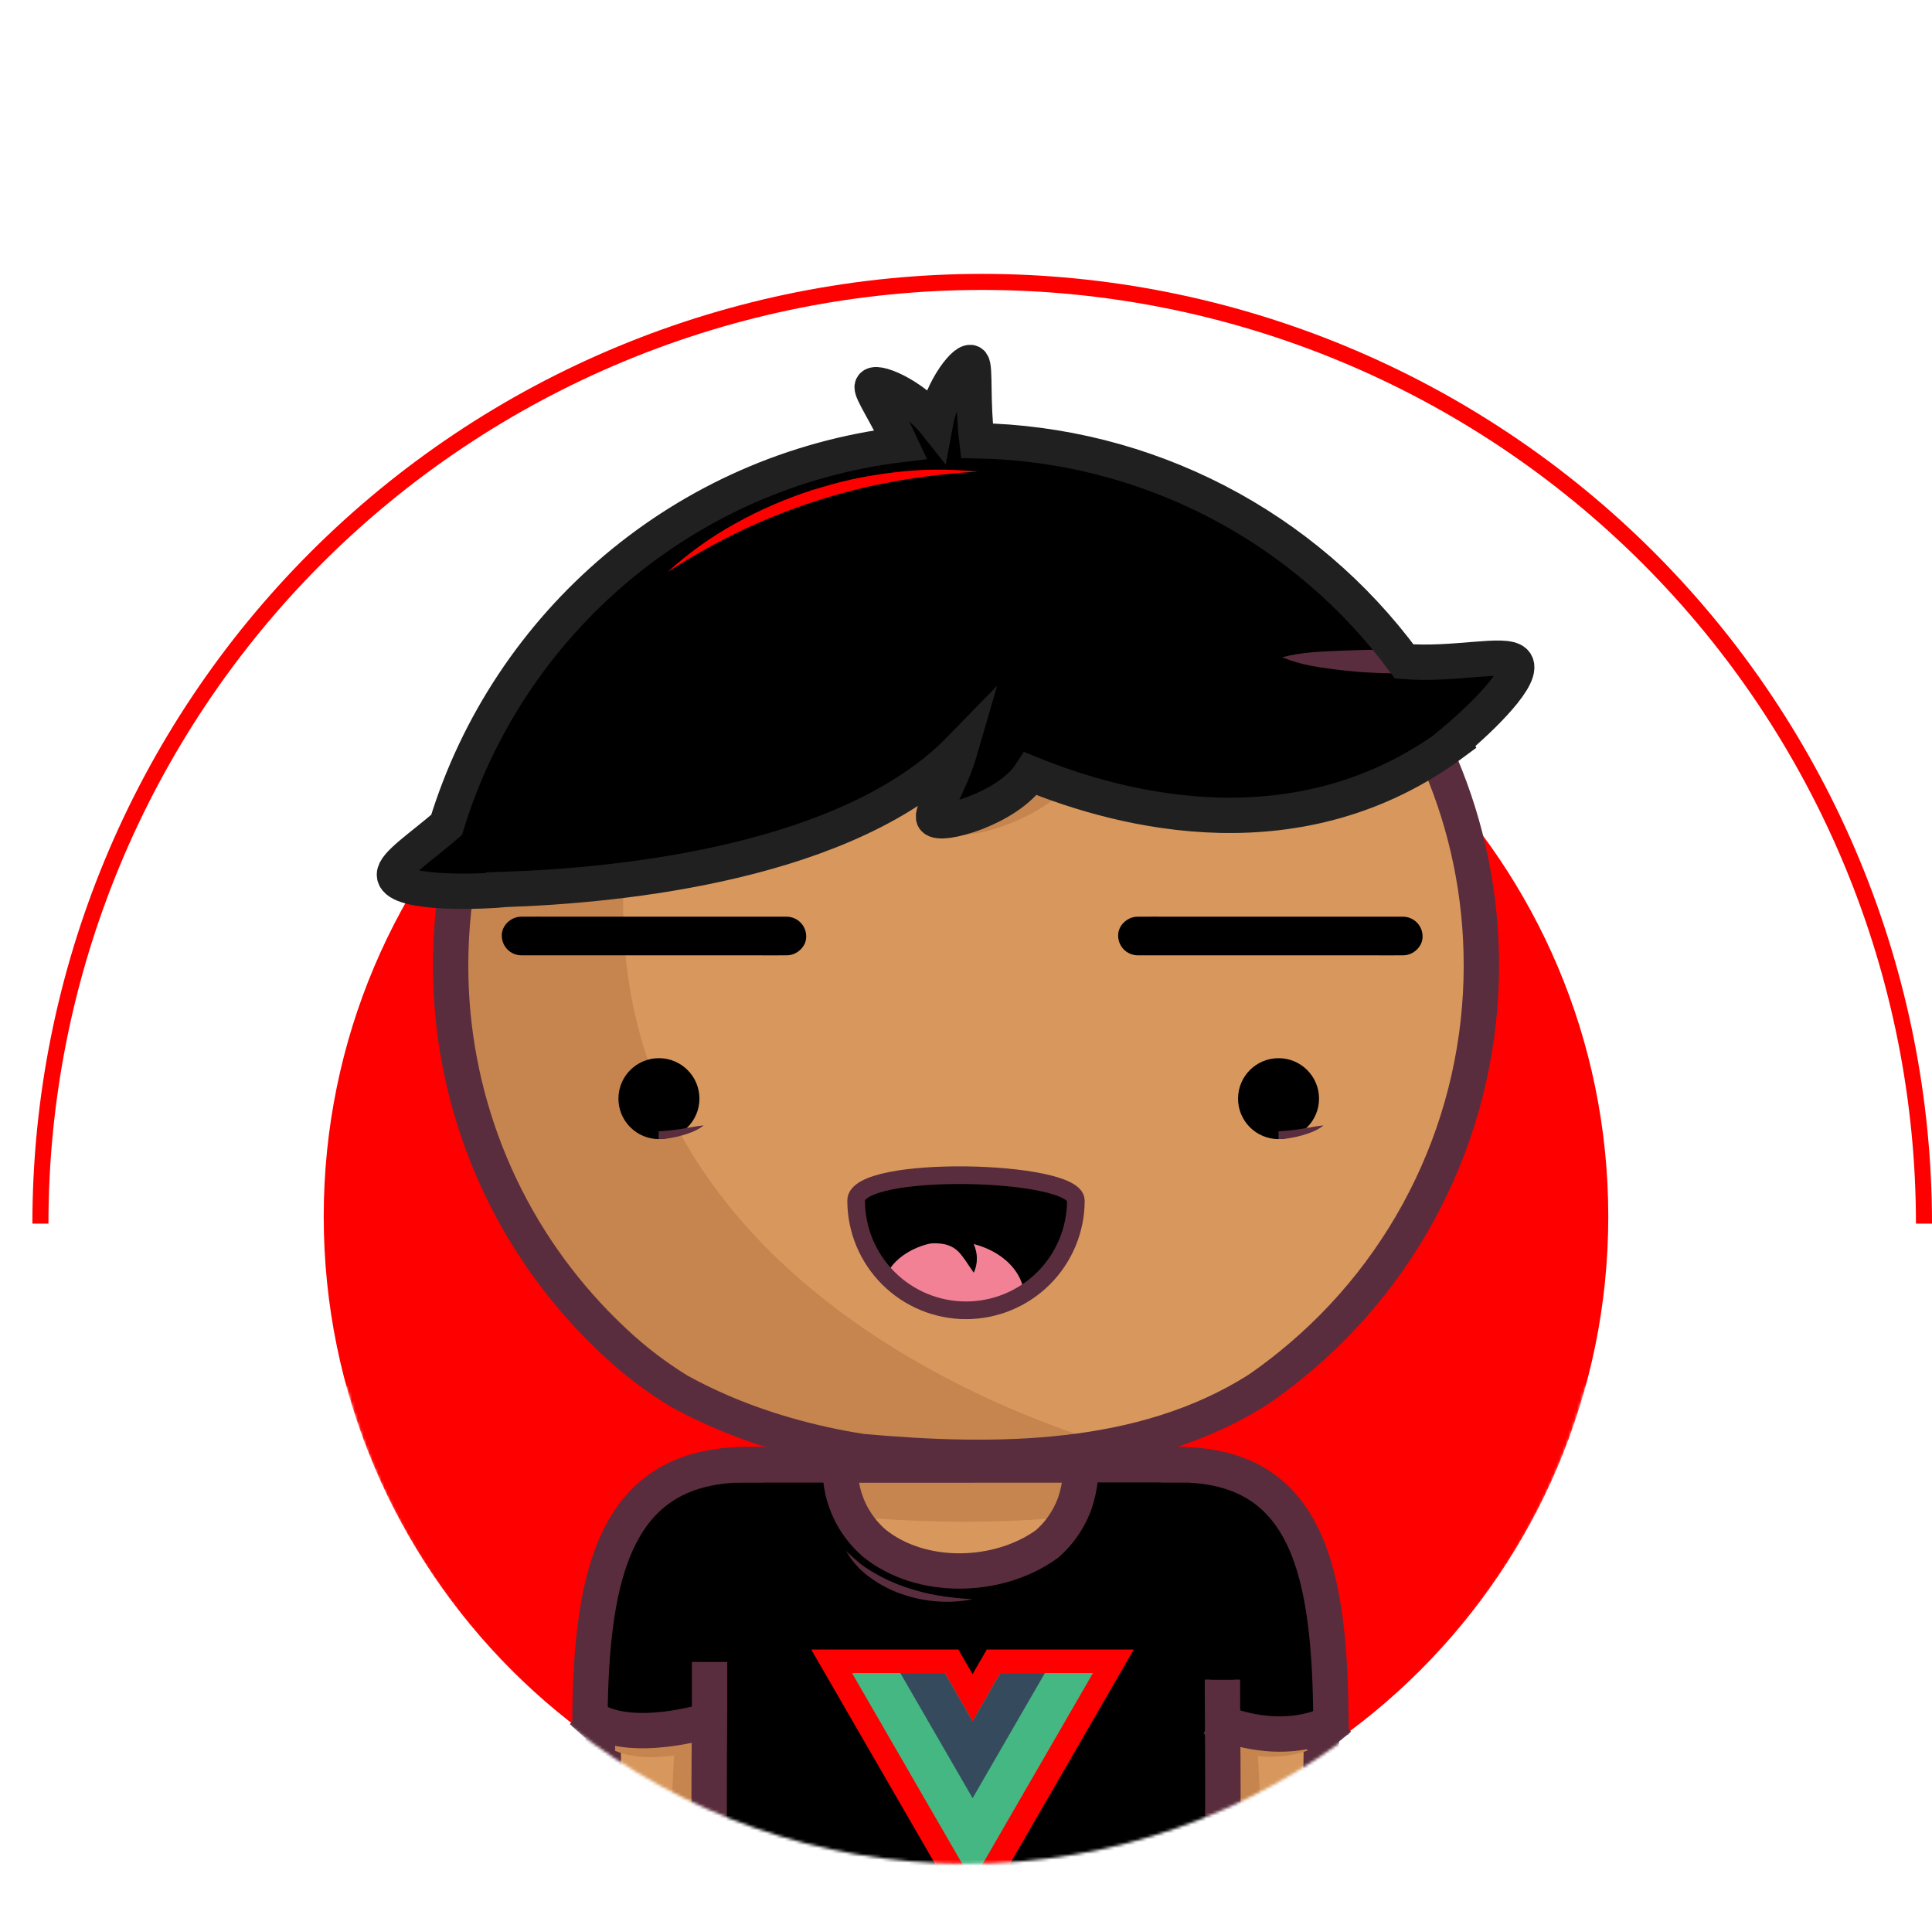 <svg width="656" height="649" viewBox="0 0 656 649" fill="none" xmlns="http://www.w3.org/2000/svg">
<mask id="mask0_360_111" style="mask-type:luminance" maskUnits="userSpaceOnUse" x="0" y="0" width="656" height="633">
<path d="M656 0H0V470.892H117.555C142.732 564.23 227.402 632.88 328 632.88C428.598 632.88 513.268 564.23 538.445 470.892H656V0Z" fill="white"/>
</mask>
<g mask="url(#mask0_360_111)">
<path d="M328 631.039C448.443 631.039 546.082 533.467 546.082 413.105C546.082 292.743 448.443 195.171 328 195.171C207.557 195.171 109.918 292.743 109.918 413.105C109.918 533.467 207.557 631.039 328 631.039Z" fill="#FF0000"/>
<path d="M400.16 497.383C459.698 497.383 447.392 572.274 447.963 655.556H400.16V497.383Z" fill="#D8985D"/>
<path d="M415.077 545.337L400.16 570.333L407.625 655.556H428.46C428.965 537.379 415.077 545.337 415.077 545.337Z" fill="#C6854E"/>
<path d="M153.012 327.778C153.012 231.201 231.358 152.908 328 152.908C424.642 152.908 502.988 231.201 502.988 327.778C503.013 353.8 497.214 379.498 486.017 402.991C474.82 426.484 458.507 447.177 438.273 463.556C434.683 466.476 430.979 469.249 427.161 471.875C387.696 496.911 337.84 496.911 292.832 492.906C288.463 492.25 284.107 491.424 279.784 490.474C262.511 486.671 245.79 480.804 230.341 472.249C226.523 469.898 222.821 467.359 219.235 464.632C215.631 461.889 212.171 458.961 208.87 455.86C205.748 452.963 202.732 449.951 199.824 446.827C169.686 414.507 152.954 371.955 153.012 327.778Z" fill="#D8985D"/>
<path d="M176.864 415.937C177.323 416.724 177.776 417.51 178.248 418.284C178.53 418.756 178.826 419.215 179.121 419.687C179.554 420.388 179.987 421.09 180.433 421.778C180.748 422.276 181.089 422.761 181.391 423.246C181.824 423.902 182.257 424.557 182.703 425.213C183.037 425.711 183.359 426.209 183.726 426.708C184.159 427.363 184.592 427.966 185.038 428.596C185.392 429.1 185.76 429.599 186.12 430.103C186.481 430.608 186.999 431.316 187.432 431.919C187.865 432.522 188.187 432.922 188.567 433.421C188.948 433.919 189.466 434.601 189.925 435.191C190.384 435.781 190.706 436.18 191.099 436.672C191.493 437.164 192.024 437.826 192.49 438.396C192.956 438.967 193.297 439.373 193.704 439.858C194.11 440.343 194.648 440.986 195.127 441.543C195.606 442.1 195.96 442.507 196.38 442.985L197.837 444.624C198.263 445.103 198.696 445.568 199.149 446.04C199.713 446.656 200.283 447.266 200.854 447.869L201.648 448.708C202.494 449.587 203.347 450.465 204.213 451.33L204.383 451.507C205.23 452.346 206.089 453.179 206.948 454.005L207.985 454.988C208.608 455.572 209.231 456.155 209.861 456.732L210.622 457.427C211.278 458.043 211.993 458.646 212.682 459.249C214.825 461.116 217.011 462.905 219.242 464.618C222.824 467.346 226.526 469.885 230.348 472.236C245.797 480.758 262.492 486.658 279.791 490.46C284.114 491.411 288.469 492.23 292.838 492.893C320.456 495.351 349.91 496.288 377.646 490.873C333.543 477.9 121.747 401.685 255.053 168.792C253.269 169.612 251.51 170.458 249.765 171.336L249.378 171.526C248.578 171.926 247.778 172.339 246.984 172.759L246.328 173.106C243.861 174.417 241.421 175.774 239.027 177.19L238.436 177.538C237.675 177.99 236.921 178.449 236.167 178.914L235.596 179.268C233.252 180.732 230.945 182.247 228.675 183.811L227.967 184.303C227.252 184.801 226.55 185.299 225.848 185.804L225.415 186.112C223.985 187.157 222.572 188.214 221.177 189.285L220.77 189.6C220.114 190.111 219.458 190.636 218.802 191.167L218.035 191.783C217.379 192.314 216.723 192.845 216.067 193.389C214.683 194.536 213.318 195.716 211.973 196.909L211.225 197.565L209.461 199.171L208.608 199.944C206.736 201.693 204.906 203.478 203.117 205.3L202.212 206.225C201.694 206.762 201.176 207.3 200.664 207.844C200.362 208.165 200.06 208.499 199.765 208.814C198.864 209.776 197.976 210.75 197.102 211.738C196.807 212.072 196.505 212.393 196.21 212.747C195.744 213.278 195.285 213.816 194.825 214.354L193.835 215.527C193.389 216.058 192.943 216.589 192.523 217.127C192.169 217.559 191.814 217.998 191.467 218.438C190.765 219.31 190.076 220.181 189.394 221.06C189.04 221.519 188.685 221.978 188.338 222.443C187.99 222.909 187.55 223.485 187.163 224.016C186.776 224.547 186.461 224.967 186.12 225.446C185.779 225.924 185.379 226.462 185.018 226.973C184.397 227.847 183.785 228.732 183.181 229.628C182.853 230.107 182.525 230.598 182.204 231.083C181.883 231.568 181.482 232.172 181.128 232.722L180.151 234.237L179.049 236.013C178.767 236.465 178.485 236.918 178.209 237.37C177.625 238.327 177.061 239.291 176.497 240.255L175.697 241.671C175.342 242.293 174.988 242.923 174.64 243.552C174.378 244.031 174.116 244.509 173.86 244.988C173.44 245.768 173.027 246.554 172.613 247.341L171.826 248.875C171.406 249.714 170.986 250.547 170.573 251.392C170.357 251.845 170.134 252.304 169.917 252.763C169.576 253.477 169.261 254.198 168.913 254.919C168.71 255.352 168.513 255.785 168.317 256.23C167.831 257.31 167.357 258.402 166.893 259.508C166.749 259.849 166.611 260.197 166.467 260.537C166.119 261.37 165.778 262.203 165.443 263.042C165.266 263.481 165.096 263.92 164.925 264.353C164.597 265.179 164.269 266.011 163.974 266.844C163.836 267.204 163.698 267.565 163.567 267.926C163.156 269.075 162.751 270.224 162.353 271.374L161.986 272.488C161.697 273.362 161.415 274.236 161.14 275.11L160.746 276.363C160.438 277.372 160.136 278.382 159.848 279.398C159.782 279.614 159.716 279.83 159.657 280.053C159.316 281.26 158.988 282.47 158.673 283.685C158.568 284.072 158.477 284.465 158.378 284.852C158.149 285.763 157.925 286.674 157.722 287.592L157.447 288.739C157.165 289.985 156.889 291.231 156.633 292.483L156.535 292.987C156.312 294.102 156.093 295.216 155.879 296.331C155.807 296.731 155.741 297.124 155.669 297.524C155.498 298.501 155.334 299.491 155.183 300.474C155.131 300.808 155.072 301.129 155.026 301.47C154.829 302.749 154.652 304.034 154.481 305.325L154.383 306.177C154.252 307.22 154.134 308.268 154.022 309.317C153.983 309.711 153.937 310.104 153.898 310.504C153.793 311.605 153.694 312.713 153.602 313.821C153.602 314.05 153.563 314.273 153.55 314.477C153.454 315.788 153.368 317.11 153.294 318.443C153.294 318.79 153.294 319.144 153.248 319.492C153.204 320.523 153.165 321.552 153.13 322.579C153.13 322.966 153.13 323.353 153.13 323.74C153.13 325.083 153.078 326.434 153.078 327.784C153.078 327.784 153.078 327.83 153.078 327.85C153.078 329.305 153.078 330.747 153.13 332.19C153.13 332.688 153.169 333.186 153.183 333.684C153.215 334.648 153.248 335.612 153.294 336.575C153.294 337.159 153.366 337.736 153.399 338.319C153.452 339.191 153.497 340.063 153.563 340.941C153.609 341.597 153.668 342.18 153.721 342.797C153.793 343.623 153.858 344.449 153.944 345.268C154.003 345.924 154.081 346.54 154.147 347.176C154.239 347.969 154.324 348.769 154.422 349.562C154.501 350.217 154.593 350.873 154.678 351.496C154.783 352.269 154.888 353.049 155.006 353.823C155.105 354.479 155.21 355.134 155.315 355.79C155.433 356.55 155.557 357.317 155.689 358.078C155.807 358.733 155.925 359.389 156.049 360.044C156.187 360.798 156.331 361.552 156.476 362.299C156.62 363.047 156.745 363.61 156.882 364.266C157.04 365.013 157.197 365.754 157.368 366.495C157.538 367.236 157.657 367.806 157.814 368.416C157.985 369.156 158.168 369.891 158.352 370.618C158.536 371.346 158.673 371.897 158.837 372.526C159.034 373.26 159.231 373.988 159.434 374.716C159.605 375.371 159.782 375.974 159.966 376.597C160.176 377.325 160.392 378.046 160.622 378.767C160.851 379.488 161.002 380.006 161.199 380.629C161.396 381.251 161.658 382.064 161.894 382.779C162.13 383.493 162.301 384.005 162.511 384.614C162.76 385.329 163.009 386.044 163.265 386.758C163.482 387.355 163.692 387.958 163.921 388.554L164.735 390.698C164.964 391.281 165.187 391.871 165.391 392.455C165.679 393.169 165.975 393.891 166.27 394.605C166.506 395.169 166.736 395.739 166.978 396.303C167.287 397.037 167.634 397.758 167.929 398.486C168.172 399.024 168.408 399.568 168.651 400.105C168.992 400.866 169.353 401.613 169.701 402.36L170.409 403.868C170.809 404.694 171.223 405.507 171.636 406.326C171.846 406.739 172.043 407.159 172.259 407.572C173.519 410.024 174.831 412.443 176.195 414.829C176.385 415.137 176.628 415.537 176.864 415.937Z" fill="#C6854E"/>
<path d="M153.012 327.778C153.012 231.201 231.358 152.908 328 152.908C424.642 152.908 502.988 231.201 502.988 327.778C503.013 353.8 497.214 379.498 486.017 402.991C474.82 426.484 458.507 447.177 438.273 463.556C434.683 466.476 430.979 469.249 427.161 471.875C387.696 496.911 337.84 496.911 292.832 492.906C288.463 492.25 284.107 491.424 279.784 490.474C262.511 486.671 245.79 480.804 230.341 472.249C226.523 469.898 222.821 467.359 219.235 464.632C215.631 461.889 212.171 458.961 208.87 455.86C205.748 452.963 202.732 449.951 199.824 446.827C169.686 414.507 152.954 371.955 153.012 327.778Z" stroke="#592D3D" stroke-width="12" stroke-miterlimit="10"/>
<path d="M253.295 497.383C193.749 497.383 206.063 572.274 205.492 655.556H253.295V497.383Z" fill="#D8985D"/>
<path d="M240.903 545.337L255.84 570.333L248.368 655.556H227.553C227.022 537.379 240.903 545.337 240.903 545.337Z" fill="#C6854E"/>
<path d="M406.372 701.444H249.628C247.318 701.443 245.104 700.525 243.472 698.892C241.84 697.26 240.923 695.046 240.923 692.739V506.089C240.923 503.781 241.84 501.568 243.472 499.935C245.104 498.303 247.318 497.385 249.628 497.383H402.627C411.214 497.383 415.091 502.405 415.091 510.416V692.712C415.094 693.858 414.871 694.994 414.434 696.054C413.998 697.113 413.356 698.076 412.546 698.888C411.736 699.699 410.774 700.342 409.714 700.781C408.655 701.22 407.519 701.445 406.372 701.444Z" fill="#D8985D"/>
<path d="M412.657 502.562C412.003 501.758 411.45 500.878 411.01 499.94C409.435 498.706 407.561 497.912 405.579 497.639C404.602 497.488 403.615 497.413 402.627 497.416H249.628C247.324 497.418 245.115 498.331 243.483 499.956C241.852 501.582 240.931 503.787 240.923 506.089C259.947 512.92 295.561 516.735 328 516.735C369.367 516.735 396.473 510.606 412.657 502.562Z" fill="#C6854E"/>
<path d="M400.16 497.383C459.698 497.383 447.392 572.274 447.963 655.556H415.077" stroke="#592D3D" stroke-width="12" stroke-miterlimit="10" stroke-linecap="square"/>
<path d="M253.295 497.383C193.749 497.383 206.063 572.274 205.492 655.556H238.338" stroke="#592D3D" stroke-width="12" stroke-miterlimit="10" stroke-linecap="square"/>
<path d="M249.628 497.449L402.627 497.383" stroke="#592D3D" stroke-width="12" stroke-miterlimit="10"/>
<path d="M249.628 701.444H326.13C254.528 701.444 259.933 549.893 240.922 549.893V692.713C240.919 693.857 241.142 694.992 241.577 696.051C242.013 697.109 242.654 698.072 243.462 698.883C244.271 699.694 245.232 700.338 246.29 700.777C247.348 701.217 248.482 701.444 249.628 701.444Z" fill="#C6854E"/>
<path d="M236.986 564.335C236.862 561.929 236.914 559.523 237.019 557.124C237.124 554.725 237.328 552.306 237.583 549.913C237.715 548.707 237.846 547.507 238.01 546.301C238.174 545.094 238.331 543.895 238.567 542.689C239.033 540.192 239.824 537.768 240.922 535.477C242.02 537.768 242.812 540.192 243.277 542.689C243.514 543.895 243.684 545.094 243.835 546.301C243.986 547.507 244.13 548.707 244.261 549.913C244.511 552.319 244.708 554.725 244.819 557.124C244.931 559.523 244.983 561.936 244.858 564.335H236.986Z" fill="#592D3D"/>
<path d="M415.077 570.333V575.578C415.248 597.867 415.248 620.811 415.077 642.936C415.077 644.818 415.077 646.686 415.077 648.528V692.719C415.08 693.863 414.857 694.997 414.421 696.055C413.984 697.113 413.344 698.075 412.535 698.885C411.727 699.696 410.766 700.339 409.709 700.778C408.651 701.217 407.517 701.444 406.372 701.444H249.628C247.318 701.443 245.104 700.525 243.472 698.892C241.839 697.26 240.923 695.046 240.923 692.739V654.585C240.923 652.94 240.923 651.262 240.923 649.57C240.759 626.711 240.759 603.767 240.923 580.54V564.335" stroke="#592D3D" stroke-width="12" stroke-miterlimit="10"/>
<path d="M411.142 570.333C411.017 567.6 411.076 564.859 411.181 562.119C411.286 559.379 411.489 556.645 411.738 553.905C411.87 552.535 412.007 551.165 412.165 549.795C412.322 548.425 412.486 547.061 412.722 545.691C413.179 542.869 413.97 540.112 415.078 537.477C416.185 540.112 416.976 542.869 417.433 545.691C417.669 547.061 417.839 548.431 417.99 549.795C418.141 551.158 418.285 552.535 418.417 553.905C418.666 556.645 418.869 559.379 418.974 562.119C419.079 564.859 419.138 567.6 419.014 570.333H411.142Z" fill="#592D3D"/>
<path d="M374.366 552.273C374.51 546.078 382.382 543.456 386.318 547.389C386.958 548.041 387.463 548.814 387.804 549.661C388.145 550.509 388.316 551.415 388.306 552.328C388.297 553.242 388.107 554.144 387.749 554.985C387.39 555.825 386.87 556.586 386.217 557.226C385.564 557.865 384.791 558.369 383.943 558.71C383.095 559.051 382.188 559.221 381.274 559.212C380.36 559.203 379.457 559.013 378.616 558.655C377.775 558.297 377.013 557.776 376.373 557.124C375.735 556.488 375.228 555.732 374.884 554.899C374.539 554.067 374.363 553.174 374.366 552.273Z" fill="#592D3D"/>
<path d="M267.72 552.076C267.582 546.733 273.486 544.111 277.422 546.078C282.67 548.044 282.67 555.256 277.422 558.533C274.798 559.844 272.174 558.533 269.714 556.908C269.08 556.273 268.577 555.52 268.235 554.691C267.893 553.862 267.718 552.973 267.72 552.076Z" fill="#592D3D"/>
<path d="M328 545.271C328.469 546.507 328.799 547.791 328.984 549.1C329.179 550.367 329.286 551.646 329.305 552.928L329.502 560.592C329.561 563.142 329.64 565.699 329.666 568.255L329.778 575.906C329.929 586.113 329.922 596.333 329.961 606.546C330.001 616.76 330.079 626.973 329.961 637.187C329.902 642.294 329.765 647.4 329.614 652.507C329.548 655.057 329.423 657.614 329.174 660.164C328.951 662.741 328.563 665.3 328.013 667.828C327.463 665.3 327.075 662.741 326.852 660.164C326.603 657.614 326.478 655.057 326.412 652.507C326.261 647.4 326.124 642.294 326.065 637.187C325.933 626.973 326.065 616.76 326.065 606.546C326.065 596.333 326.065 586.126 326.183 575.912L326.294 568.242L326.511 560.585L326.727 552.928C326.751 551.646 326.861 550.367 327.055 549.1C327.227 547.793 327.544 546.509 328 545.271Z" fill="#C6854E"/>
<path d="M278.944 578.856C279.917 578.393 280.948 578.063 282.008 577.872C283.021 577.682 284.048 577.572 285.078 577.544L291.212 577.328L303.479 577.059C311.652 576.935 319.82 576.902 328 576.882C336.18 576.863 344.354 576.777 352.528 576.882C356.615 576.941 360.702 577.079 364.795 577.23C366.835 577.302 368.882 577.426 370.922 577.669C372.994 577.899 375.045 578.289 377.056 578.836C375.046 579.387 372.994 579.775 370.922 579.996C368.882 580.245 366.835 580.37 364.795 580.435C360.702 580.586 356.615 580.717 352.528 580.776C344.354 580.901 336.18 580.776 328 580.776C319.82 580.776 311.646 580.776 303.466 580.678C299.379 580.639 295.292 580.508 291.212 580.35L285.078 580.127C284.05 580.1 283.025 579.99 282.014 579.8C280.954 579.623 279.921 579.305 278.944 578.856Z" fill="#C6854E"/>
<path d="M290.221 599.427C290.996 599.058 291.824 598.812 292.674 598.699C293.461 598.588 294.256 598.555 295.049 598.601C296.617 598.666 298.185 598.706 299.753 598.739C302.888 598.811 306.024 598.837 309.16 598.85C315.477 598.85 321.683 598.902 328.026 598.712C334.37 598.522 340.661 598.43 346.971 598.457C350.127 598.457 353.282 598.542 356.431 598.614C358.016 598.635 359.599 598.738 361.174 598.922C362.792 599.101 364.39 599.437 365.943 599.925C364.426 600.52 362.852 600.96 361.246 601.236C359.682 601.518 358.103 601.706 356.516 601.8C353.354 602.029 350.192 602.226 347.037 602.338C340.713 602.574 334.396 602.547 328.092 602.633C324.936 602.633 321.788 602.777 318.593 602.698C315.398 602.619 312.236 602.613 309.068 602.495C305.899 602.377 302.718 602.115 299.556 601.787C297.968 601.61 296.394 601.413 294.813 601.197C294.015 601.099 293.229 600.915 292.471 600.646C291.657 600.371 290.896 599.958 290.221 599.427Z" fill="#C6854E"/>
<path d="M287.938 622.693C288.716 622.235 289.562 621.903 290.444 621.709C291.266 621.518 292.106 621.411 292.95 621.388L297.955 621.178C301.294 621.06 304.64 620.962 307.979 620.909C314.657 620.811 321.335 620.811 328 620.811C334.665 620.811 341.356 620.7 348.034 620.811C351.373 620.87 354.712 621.008 358.051 621.159C359.726 621.215 361.397 621.359 363.057 621.591C364.766 621.826 366.448 622.223 368.081 622.778C366.454 623.322 364.778 623.711 363.076 623.938C361.415 624.176 359.742 624.322 358.064 624.377C354.725 624.528 351.386 624.666 348.047 624.725C341.369 624.856 334.685 624.764 328.006 624.725C321.328 624.685 314.65 624.685 307.972 624.561C304.633 624.495 301.288 624.377 297.949 624.24L292.943 623.997C292.099 623.972 291.26 623.862 290.437 623.669C289.557 623.479 288.714 623.149 287.938 622.693Z" fill="#C6854E"/>
<path d="M444.637 594.163C444.774 569.835 443.843 548.228 439.566 531.629C432.96 515.004 421.08 505.092 400.16 505.092L415.11 593.278C415.11 593.278 429.883 599.991 444.637 594.163Z" fill="#C6854E"/>
<path d="M450.285 587.24C449.536 587.858 448.722 588.392 447.858 588.833" stroke="#592D3D" stroke-width="12" stroke-miterlimit="10" stroke-linecap="square"/>
<path d="M213.928 530.921C209.448 547.684 208.68 569.684 208.851 594.51C221.905 600.109 241.926 593.101 241.926 593.101L253.295 506.41C233.044 506.39 220.973 515.503 213.928 530.921Z" fill="#C6854E"/>
<path d="M402.626 497.383H367.065V497.449C367.066 500.4 366.749 503.343 366.12 506.227C365.814 507.629 365.433 509.014 364.979 510.376C363.527 514.444 361.299 518.191 358.419 521.409C357.499 522.441 356.513 523.411 355.467 524.313C338.955 536.244 312.715 536.9 296.768 523.933C295.05 522.433 293.487 520.764 292.104 518.951C289.231 515.182 287.196 510.844 286.134 506.227C285.823 504.8 285.589 503.358 285.432 501.906C285.268 500.426 285.187 498.938 285.189 497.449V497.383H249.628C247.318 497.385 245.104 498.303 243.472 499.935C241.839 501.568 240.922 503.781 240.922 506.089V692.712C240.919 693.857 241.142 694.992 241.577 696.051C242.013 697.109 242.654 698.072 243.462 698.883C244.271 699.694 245.232 700.338 246.29 700.777C247.348 701.217 248.482 701.444 249.628 701.444H406.372C408.681 701.443 410.896 700.525 412.528 698.892C414.16 697.26 415.077 695.046 415.077 692.739V510.416C415.077 502.405 411.213 497.383 402.626 497.383Z" fill="black"/>
<path d="M400.16 497.383C441.842 497.383 448.31 534.094 448.638 584.683C436.437 592.301 416.553 585.542 416.553 585.542L400.16 497.383Z" fill="black"/>
<path d="M415.077 545.337L400.16 570.333L407.625 655.556H415.241V586.296L426.577 588.191C422.858 540.879 415.077 545.337 415.077 545.337Z" fill="black"/>
<path d="M253.295 497.383C212.767 497.383 203.55 532.652 202.881 581.071C215.345 594.091 240.929 584.074 240.929 584.074L253.295 497.383Z" fill="black"/>
<path d="M240.903 545.337V584.1L229.547 586.925C233.267 540.958 240.903 545.337 240.903 545.337Z" fill="black"/>
<path d="M400.16 497.383C444.381 497.383 451.623 534.284 451.918 585.083C434.731 593.232 416.553 585.542 416.553 585.542" stroke="#592D3D" stroke-width="12" stroke-miterlimit="10" stroke-linecap="square"/>
<path d="M253.295 497.383C209.48 497.383 200.762 533.242 200.316 583.077C213.856 592.766 240.896 584.1 240.896 584.1" stroke="#592D3D" stroke-width="12" stroke-miterlimit="10" stroke-linecap="square"/>
<path d="M249.628 701.444H326.13C254.528 701.444 259.933 549.893 240.922 549.893V692.713C240.919 693.857 241.142 694.992 241.577 696.051C242.013 697.109 242.654 698.072 243.462 698.883C244.271 699.694 245.232 700.338 246.29 700.777C247.348 701.217 248.482 701.444 249.628 701.444Z" fill="black"/>
<path d="M236.986 564.335C236.862 561.929 236.914 559.523 237.019 557.124C237.124 554.725 237.328 552.306 237.583 549.913C237.715 548.707 237.846 547.507 238.01 546.301C238.174 545.094 238.331 543.895 238.567 542.689C239.033 540.192 239.824 537.768 240.922 535.477C242.021 537.767 242.811 540.192 243.271 542.689C243.514 543.895 243.684 545.094 243.835 546.301C243.986 547.507 244.13 548.707 244.261 549.913C244.511 552.319 244.708 554.725 244.819 557.124C244.931 559.523 244.983 561.936 244.858 564.335H236.986Z" fill="black"/>
<path d="M415.077 570.333V575.578C415.248 597.867 415.248 620.811 415.077 642.936C415.077 644.818 415.077 646.686 415.077 648.528V692.719C415.08 693.863 414.857 694.997 414.421 696.055C413.984 697.113 413.344 698.075 412.535 698.885C411.727 699.696 410.766 700.339 409.709 700.778C408.651 701.217 407.517 701.444 406.372 701.444H249.628C247.318 701.443 245.104 700.525 243.472 698.892C241.839 697.26 240.923 695.046 240.923 692.739V654.585C240.923 652.94 240.923 651.262 240.923 649.57C240.759 626.711 240.759 603.767 240.923 580.54V564.335" stroke="#592D3D" stroke-width="12" stroke-miterlimit="10"/>
<path d="M411.142 570.333C411.017 567.6 411.076 564.859 411.181 562.119C411.286 559.379 411.489 556.645 411.738 553.905C411.87 552.535 412.007 551.165 412.165 549.795C412.322 548.425 412.486 547.061 412.729 545.691C413.181 542.869 413.969 540.111 415.078 537.477C416.185 540.112 416.976 542.869 417.433 545.691C417.669 547.061 417.839 548.431 417.99 549.795C418.141 551.158 418.285 552.535 418.417 553.905C418.666 556.645 418.869 559.379 418.974 562.119C419.079 564.859 419.138 567.6 419.014 570.333H411.142Z" fill="black"/>
<path d="M249.628 497.449L402.627 497.383" stroke="#592D3D" stroke-width="12" stroke-miterlimit="10"/>
<path d="M367.065 497.449C367.066 500.4 366.749 503.343 366.12 506.227C365.815 507.629 365.434 509.015 364.979 510.376C363.527 514.444 361.3 518.191 358.419 521.409C357.499 522.441 356.513 523.411 355.467 524.313C338.955 536.244 312.715 536.9 296.768 523.933C295.05 522.433 293.487 520.764 292.104 518.951C289.231 515.182 287.196 510.844 286.134 506.227C285.823 504.8 285.589 503.358 285.432 501.906C285.268 500.426 285.187 498.938 285.189 497.449" stroke="#592D3D" stroke-width="12" stroke-miterlimit="10"/>
<path d="M330.23 543.056C326.262 543.853 322.202 544.096 318.167 543.777C314.095 543.491 310.079 542.662 306.227 541.312C302.352 539.984 298.702 538.074 295.403 535.648L294.183 534.724C293.783 534.409 293.396 534.068 293.009 533.727C292.23 533.064 291.5 532.345 290.824 531.577C289.478 530.065 288.295 528.414 287.295 526.654C288.699 528.06 290.175 529.393 291.717 530.646C292.097 530.961 292.484 531.269 292.865 531.564C293.245 531.859 293.671 532.101 294.072 532.377C294.472 532.652 294.872 532.927 295.285 533.183L296.538 533.943C299.885 535.925 303.423 537.563 307.1 538.834C310.783 540.121 314.569 541.097 318.416 541.751C322.329 542.391 326.272 542.826 330.23 543.056Z" fill="#592D3D"/>
<path d="M201.937 585.083C202.682 585.763 203.491 586.371 204.351 586.899" stroke="#592D3D" stroke-width="12" stroke-miterlimit="10" stroke-linecap="square"/>
<path d="M442.603 578.652C441.238 579.469 439.735 580.029 438.169 580.304C436.613 580.61 435.03 580.753 433.445 580.73C431.863 580.7 430.287 580.526 428.735 580.213C427.961 580.075 427.207 579.845 426.446 579.642C425.685 579.439 424.957 579.137 424.235 578.829C425.029 578.829 425.796 578.947 426.57 579.013L428.88 579.203C429.647 579.203 430.408 579.334 431.176 579.341C431.943 579.347 432.698 579.413 433.458 579.419C434.989 579.446 436.52 579.404 438.05 579.295C439.581 579.189 441.103 578.974 442.603 578.652Z" fill="black"/>
<path d="M339.677 568.118L330.23 584.467L320.784 568.118H289.296L330.204 638.918L371.112 568.118H339.677Z" stroke="#FF0000" stroke-width="16"/>
<path d="M339.677 568.118L330.23 584.467L320.784 568.118H289.296L330.204 638.918L371.112 568.118H339.677Z" fill="#44B783"/>
<path d="M339.677 568.118L330.23 584.467L320.784 568.118H305.696L330.244 610.604L354.791 568.118H339.677Z" fill="#364A5E"/>
<path d="M223.735 386.804C231.329 386.804 237.485 380.652 237.485 373.064C237.485 365.475 231.329 359.323 223.735 359.323C216.142 359.323 209.986 365.475 209.986 373.064C209.986 380.652 216.142 386.804 223.735 386.804Z" fill="black"/>
<path d="M223.65 384.156C224.824 384.09 226.136 383.985 227.389 383.854C228.642 383.723 229.921 383.566 231.188 383.369C232.454 383.172 233.726 382.943 234.999 382.713C236.272 382.484 237.57 382.268 238.935 382.169C237.864 382.993 236.693 383.68 235.452 384.215C234.216 384.73 232.95 385.168 231.66 385.526C230.367 385.902 229.053 386.2 227.724 386.417C226.372 386.653 225.003 386.772 223.63 386.771L223.65 384.156Z" fill="#592D3D"/>
<path d="M434.121 386.804C441.715 386.804 447.871 380.652 447.871 373.064C447.871 365.475 441.715 359.323 434.121 359.323C426.527 359.323 420.371 365.475 420.371 373.064C420.371 380.652 426.527 386.804 434.121 386.804Z" fill="black"/>
<path d="M434.121 384.156C435.302 384.09 436.607 383.985 437.86 383.854C439.113 383.723 440.399 383.566 441.665 383.369C442.931 383.172 444.204 382.943 445.476 382.713C446.749 382.484 448.048 382.268 449.412 382.169C448.34 382.992 447.17 383.679 445.929 384.215C444.694 384.73 443.427 385.168 442.137 385.526C440.844 385.902 439.53 386.199 438.201 386.417C436.85 386.653 435.48 386.772 434.108 386.771L434.121 384.156Z" fill="#592D3D"/>
<path d="M290.7 407.664C290.7 395.274 365.3 397.136 365.3 407.664C365.3 417.55 361.37 427.031 354.375 434.021C347.38 441.012 337.892 444.939 328 444.939C318.107 444.939 308.62 441.012 301.625 434.021C294.63 427.031 290.7 417.55 290.7 407.664Z" fill="black"/>
<path d="M324.72 421.522C313.601 420.867 303.905 425.947 300.677 433.466C306.044 439.132 313.054 442.972 320.721 444.446C328.387 445.92 336.322 444.952 343.409 441.681C344.883 441.001 346.31 440.224 347.68 439.353C347.076 430.103 337.223 422.296 324.72 421.522Z" fill="#F28195"/>
<path d="M290.7 407.664C290.7 395.274 365.3 397.136 365.3 407.664C365.3 417.55 361.37 427.031 354.375 434.021C347.38 441.012 337.892 444.939 328 444.939C318.107 444.939 308.62 441.012 301.625 434.021C294.63 427.031 290.7 417.55 290.7 407.664Z" stroke="#592D3D" stroke-width="6" stroke-miterlimit="10"/>
<path d="M313.647 414.613C313.942 414.541 314.06 414.508 314.25 414.475L314.742 414.383C315.064 414.324 315.398 414.291 315.7 414.265C316.33 414.201 316.963 414.179 317.596 414.2C318.878 414.228 320.153 414.406 321.394 414.731C323.993 415.388 326.349 416.776 328.184 418.73C329.91 420.585 331.066 422.897 331.516 425.39C331.926 427.69 331.615 430.06 330.624 432.175C329.266 430.254 328.223 428.53 327.134 427.088C326.644 426.397 326.107 425.74 325.527 425.121C324.997 424.578 324.402 424.103 323.756 423.705C322.531 422.972 321.165 422.505 319.748 422.335C319.003 422.239 318.254 422.187 317.504 422.178C317.117 422.178 316.73 422.178 316.349 422.211L315.792 422.25H315.536C315.47 422.25 315.339 422.25 315.385 422.25L313.647 414.613Z" fill="black"/>
<path d="M366.527 261.79C358.091 277.523 327.167 286.334 324.654 282.387C321.84 277.975 349.484 246.122 333.773 212.806" fill="#C6854E"/>
<path d="M514.304 224.757C510.958 221.414 493.929 225.957 476.787 224.606C459.991 201.812 438.165 183.192 413.001 170.192C387.838 157.193 360.015 150.164 331.693 149.65C330.093 136.224 331.201 124.949 329.981 123.362C328.348 121.252 319.82 131.675 317.602 143.685C309.789 133.851 296.518 128.607 296.138 131.36C295.889 133.117 301.019 140.597 305.853 150.961C232.644 159.792 172.633 211.443 151.641 280.106C142.549 287.92 134.021 293.44 133.929 296.947C133.752 303.45 159.716 303.083 171.045 302.073V302.034C210.832 300.723 288.469 293.001 326.137 254.251C322.516 266.765 315.844 275.989 317.13 277.956C319.098 281.017 342.268 274.553 349.976 262.72C381.464 275.563 441.481 291.014 493.64 252.127L493.496 251.845C503.001 243.906 518.47 228.953 514.304 224.757Z" fill="black"/>
<path d="M476.814 228.54C473.271 228.697 469.821 228.612 466.318 228.448C462.814 228.284 459.37 228.009 455.907 227.622C454.175 227.432 452.443 227.229 450.718 226.966C448.993 226.704 447.261 226.494 445.542 226.16C442.04 225.531 438.614 224.533 435.322 223.184C438.763 222.303 442.275 221.729 445.818 221.466C447.543 221.322 449.268 221.224 450.993 221.152L456.163 220.929C459.607 220.785 463.044 220.706 466.475 220.634C469.906 220.562 473.35 220.555 476.722 220.634L476.814 228.54Z" fill="#592D3D"/>
<path d="M155.21 281.889C155.21 281.889 155.21 282.046 155.21 282.145L155.131 282.492L154.947 283.22C154.809 283.711 154.665 284.216 154.514 284.721C154.206 285.737 153.858 286.779 153.504 287.835C153.15 288.89 152.809 289.985 152.343 291.113C152.082 291.702 151.78 292.271 151.438 292.817C151.045 293.465 150.59 294.073 150.08 294.633C148.973 293.665 148.133 292.431 147.639 291.047C147.414 290.43 147.247 289.794 147.141 289.146C147.003 288.49 146.937 287.835 146.859 287.212C146.727 285.904 146.727 284.587 146.859 283.279C146.923 282.617 147.028 281.96 147.174 281.312C147.252 280.984 147.338 280.656 147.442 280.322C147.493 280.151 147.552 279.982 147.62 279.817C147.685 279.634 147.738 279.503 147.856 279.227L155.21 281.889Z" fill="#592D3D"/>
<path d="M171.045 302.093V302.054C182.197 301.687 196.387 300.808 211.809 298.881C213.534 262.222 226.241 219.178 255.053 168.792L250.592 166.662C227.062 177.587 206.093 193.334 189.046 212.881C171.999 232.428 159.255 255.339 151.641 280.125C142.549 287.94 134.021 293.459 133.929 296.967C133.752 303.47 159.716 303.103 171.045 302.093Z" fill="black"/>
<path d="M514.304 224.757C510.958 221.414 493.929 225.957 476.787 224.606C459.991 201.812 438.165 183.192 413.001 170.192C387.838 157.193 360.015 150.164 331.693 149.65C330.093 136.224 331.201 124.949 329.981 123.362C328.348 121.252 319.82 131.675 317.602 143.685C309.789 133.851 296.518 128.607 296.138 131.36C295.889 133.117 301.019 140.597 305.853 150.961C232.644 159.792 172.633 211.443 151.641 280.106C142.549 287.92 134.021 293.44 133.929 296.947C133.752 303.45 159.716 303.083 171.045 302.073V302.034C210.832 300.723 288.469 293.001 326.137 254.251C322.516 266.765 315.844 275.989 317.13 277.956C319.098 281.017 342.268 274.553 349.976 262.72C381.464 275.563 441.481 291.014 493.64 252.127L493.496 251.845C503.001 243.906 518.47 228.953 514.304 224.757Z" stroke="#202020" stroke-width="12" stroke-miterlimit="10"/>
<path d="M331.89 160.159C322.546 160.697 313.241 161.778 304.023 163.397C301.74 163.836 299.464 164.322 297.174 164.741C294.885 165.161 292.648 165.797 290.385 166.321L283.654 168.104C281.424 168.76 279.213 169.468 276.996 170.149C268.151 173 259.509 176.445 251.13 180.461C242.71 184.546 234.549 189.143 226.694 194.228C233.691 187.851 241.415 182.319 249.706 177.747C258.004 173.117 266.741 169.32 275.789 166.413C278.072 165.757 280.342 165.043 282.624 164.413C284.907 163.784 287.216 163.22 289.545 162.709C291.874 162.198 294.203 161.791 296.538 161.398C298.874 161.004 301.229 160.696 303.577 160.401C312.975 159.246 322.474 159.165 331.89 160.159Z" fill="#FF0000"/>
<path d="M267.182 311.284H188.042C184.395 311.284 180.748 311.232 177.1 311.284H176.943C173.512 311.284 170.225 314.3 170.383 317.84C170.412 319.569 171.112 321.22 172.336 322.443C173.56 323.667 175.212 324.366 176.943 324.395H256.083C259.724 324.395 263.377 324.448 267.025 324.395H267.182C270.613 324.395 273.9 321.38 273.742 317.84C273.712 316.11 273.011 314.461 271.787 313.238C270.564 312.015 268.913 311.314 267.182 311.284Z" fill="black"/>
<path d="M476.466 311.284H397.326C393.679 311.284 390.031 311.232 386.384 311.284H386.227C382.796 311.284 379.509 314.3 379.667 317.84C379.695 319.569 380.396 321.22 381.62 322.443C382.844 323.667 384.496 324.366 386.227 324.395H465.366C469.014 324.395 472.661 324.448 476.308 324.395H476.466C479.897 324.395 483.183 321.38 483.026 317.84C482.996 316.11 482.295 314.461 481.071 313.238C479.847 312.015 478.196 311.314 476.466 311.284Z" fill="black"/>
</g>
<path d="M11 415.5C11 373.149 19.342 331.212 35.549 292.085C51.756 252.957 75.511 217.405 105.458 187.458C135.405 157.511 170.957 133.756 210.085 117.549C249.212 101.342 291.149 93 333.5 93C375.851 93 417.788 101.342 456.915 117.549C496.043 133.756 531.595 157.511 561.542 187.458C591.489 217.405 615.244 252.957 631.451 292.085C647.658 331.212 656 373.149 656 415.5L650.548 415.5C650.548 373.865 642.347 332.637 626.414 294.171C610.481 255.705 587.127 220.754 557.687 191.314C528.246 161.873 493.295 138.519 454.829 122.586C416.363 106.653 375.135 98.452 333.5 98.452C291.865 98.452 250.637 106.653 212.171 122.586C173.705 138.519 138.754 161.873 109.314 191.314C79.873 220.754 56.519 255.705 40.586 294.171C24.653 332.637 16.452 373.865 16.452 415.5L11 415.5Z" fill="#FF0000"/>
</svg>
